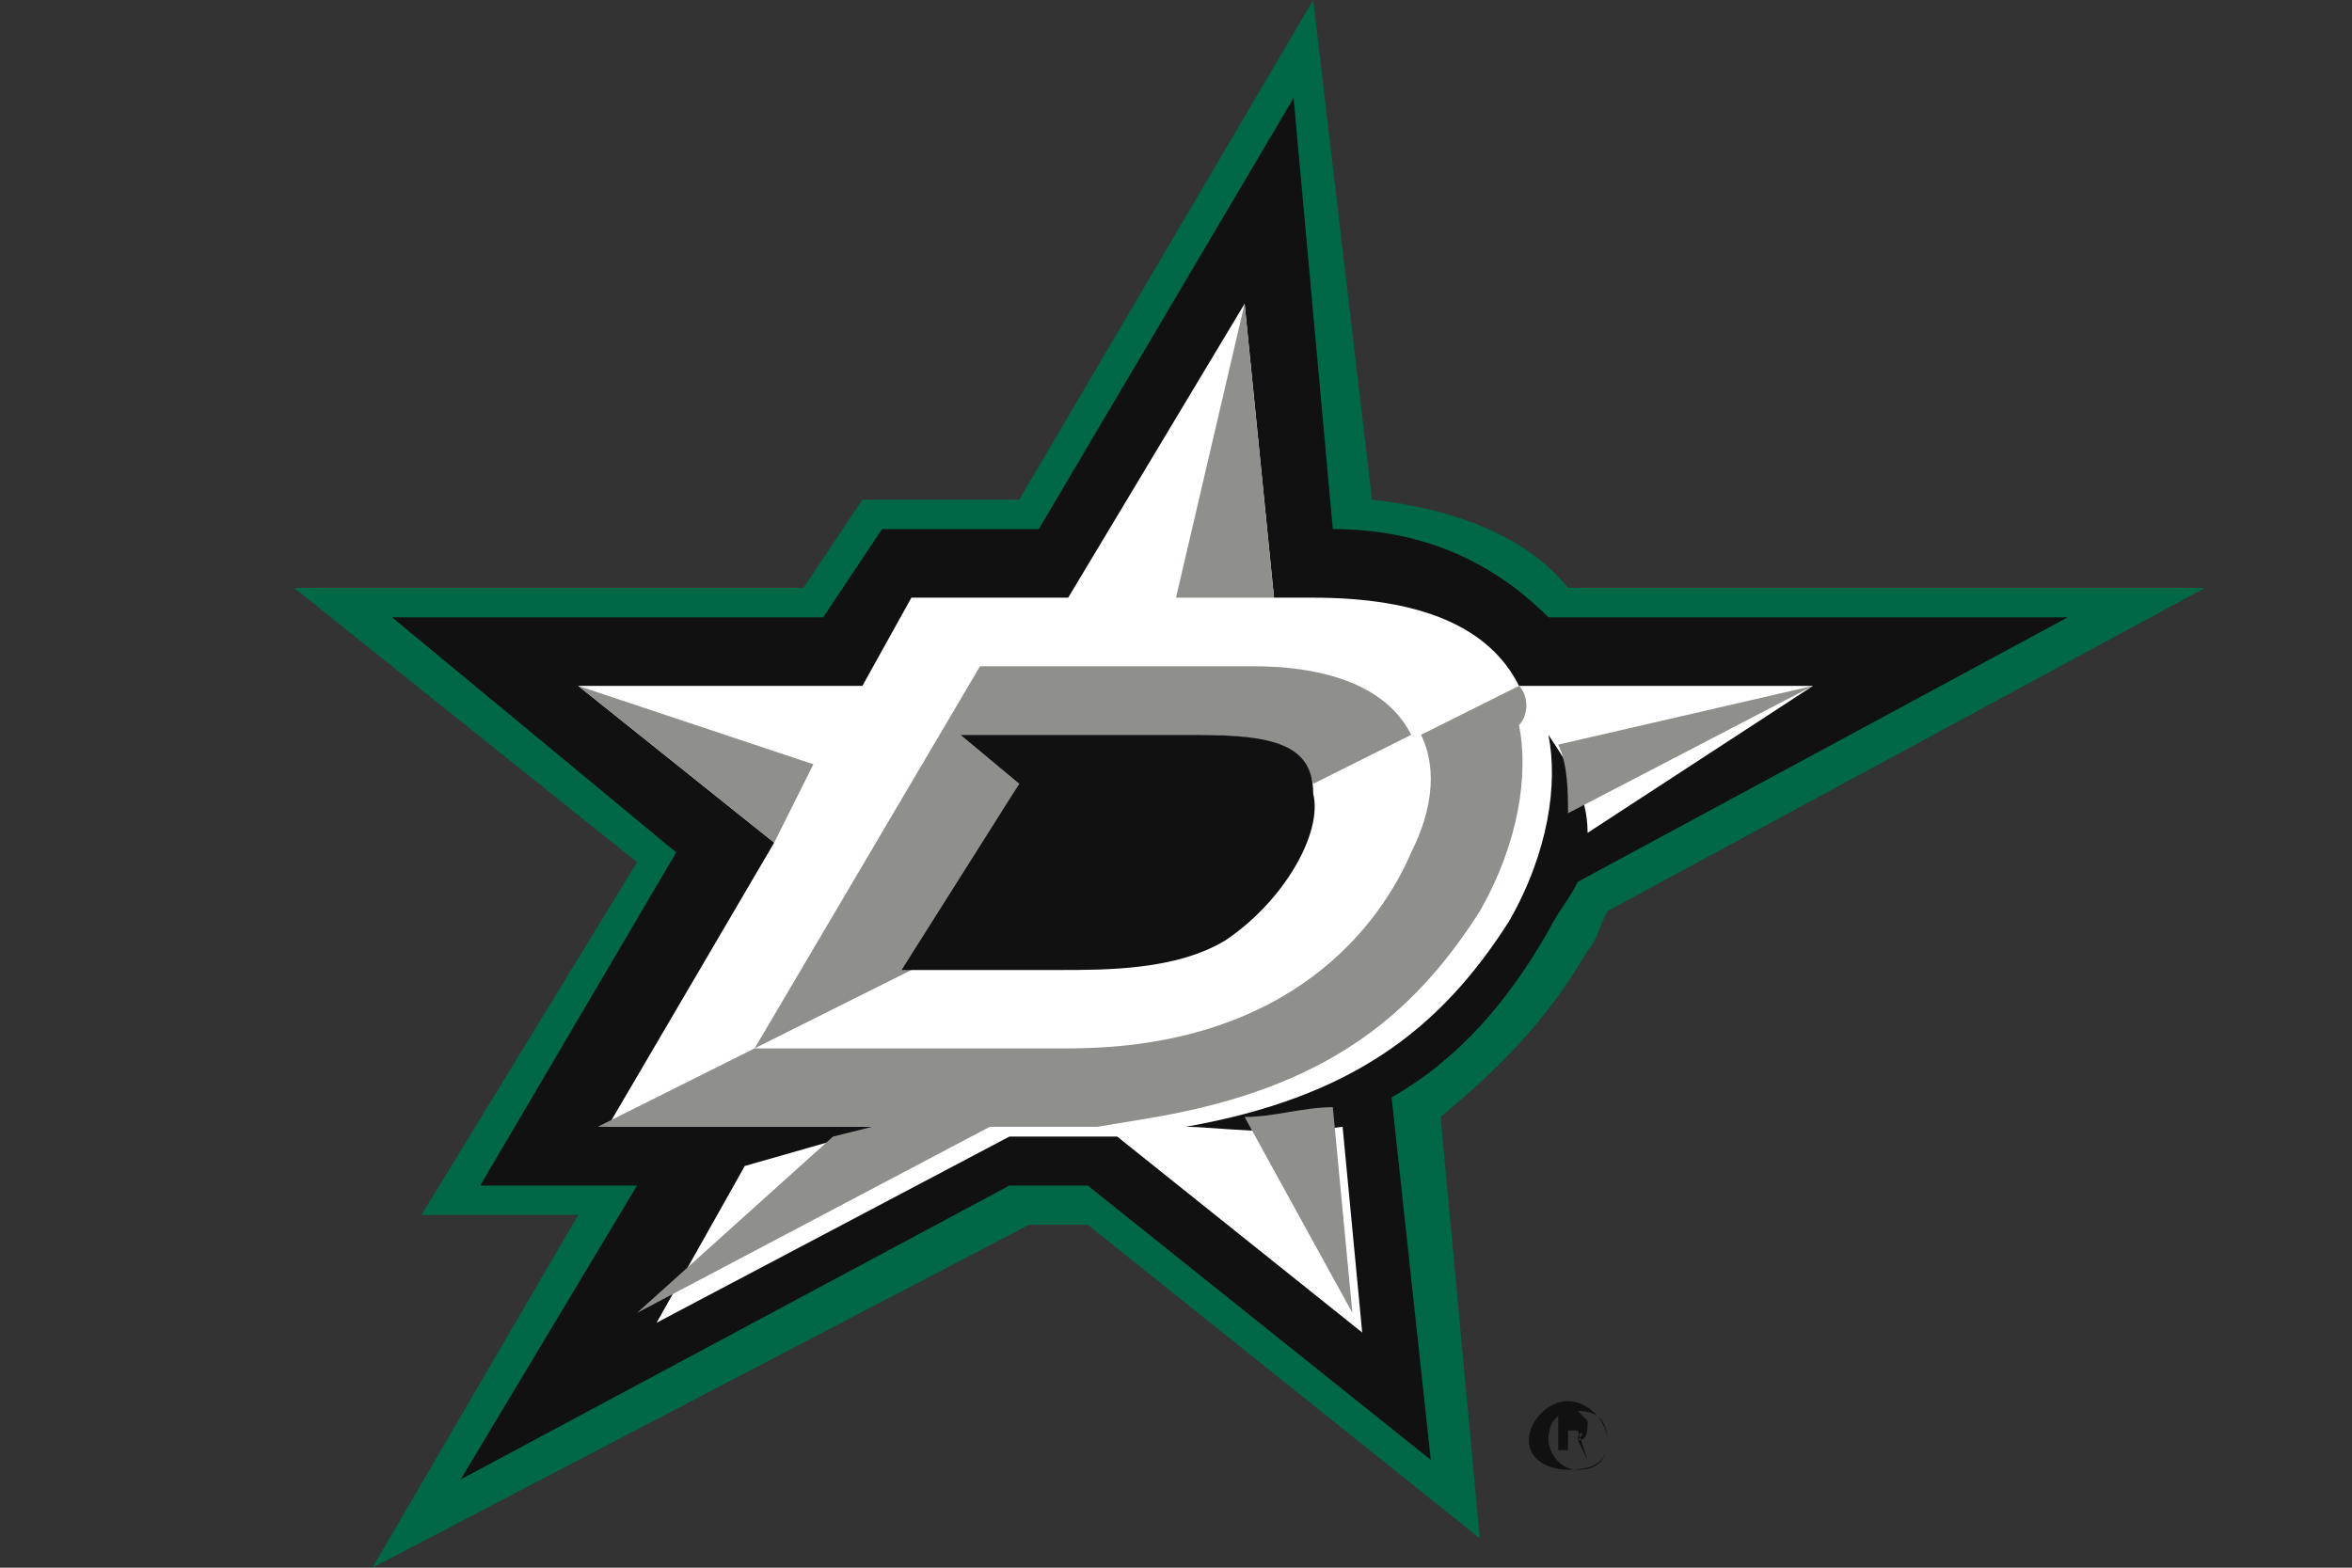 <?xml version="1.0" encoding="utf-8"?>
<!-- Generator: Adobe Illustrator 23.0.1, SVG Export Plug-In . SVG Version: 6.00 Build 0)  -->
<svg version="1.1" id="Ebene_1" xmlns="http://www.w3.org/2000/svg" xmlns:xlink="http://www.w3.org/1999/xlink" x="0px" y="0px"
	 viewBox="0 0 24 16" style="enable-background:new 0 0 24 16;" xml:space="preserve">
<rect x="0" y="0" width="24" height="16" fill="#333333" stroke="none"/>
<style type="text/css">
	.st0{fill:#111111;}
	.st1{fill:#006847;}
	.st2{fill:#FFFFFF;}
	.st3{fill:#8F8F8C;}
</style>
<g>
	<path class="st0" d="M16.4,14.7c0-0.2-0.2-0.4-0.4-0.4s-0.4,0.2-0.4,0.4c0,0.2,0.2,0.3,0.4,0.3C16.3,15,16.4,14.9,16.4,14.7z
		 M15.8,14.7c0-0.2,0.1-0.3,0.3-0.3c0.2,0,0.3,0.1,0.3,0.3c0,0,0,0,0,0c0,0.2-0.1,0.3-0.3,0.3C15.9,15,15.8,14.8,15.8,14.7z"/>
	<path class="st0" d="M16.2,14.9l-0.1-0.2c0.1,0,0.1-0.1,0.1-0.2c0,0-0.1-0.1-0.1-0.1h-0.2v0.4H16v-0.2h0.1L16.2,14.9
		C16.1,14.9,16.2,14.9,16.2,14.9z M16.1,14.7L16.1,14.7L16.1,14.7L16.1,14.7C16.1,14.6,16.2,14.6,16.1,14.7
		C16.2,14.6,16.1,14.7,16.1,14.7L16.1,14.7z"/>
</g>
<path class="st1" d="M5.9,12.4H4.3l2.2-3.6L3,6h5.2l0.6-0.9h1.6L13.4,0L14,5.1c0.9,0.1,1.6,0.4,2,0.9h6.5l-6.1,3.3
	c-0.1,0.2-0.1,0.3-0.2,0.4c-0.4,0.7-0.9,1.2-1.5,1.7l0.4,4.3l-4-3.2c-0.2,0-0.4,0-0.6,0L3.8,16L5.9,12.4z"/>
<path class="st0" d="M6.5,12.1H4.9l2-3.4L4,6.3h4.4l0.6-0.9h1.6L13.2,1l0.4,4.4c1,0,1.7,0.4,2.2,0.9h5.3L16.1,9
	c-0.1,0.2-0.2,0.3-0.3,0.5c-0.4,0.7-0.9,1.3-1.6,1.7l0.4,3.7l-3.5-2.8c-0.3,0-0.5,0-0.8,0l-5.6,3C4.7,15.1,6.5,12.1,6.5,12.1z"/>
<path class="st2" d="M18.5,7h-3c-0.3-0.6-1-0.9-2.1-0.9H13l-0.3-3l-1.8,3H9.3L8.8,7H5.9l2,1.6l-1.7,2.9h2.8l-1.4,0.4l-0.9,1.6
	l3.6-1.9h0.1c0.4,0,0.7,0,1,0l2.5,2l-0.2-2.1c-0.7,0.1-1.3,0-1.6,0c1.7-0.3,2.6-1,3.3-2.1c0.4-0.7,0.5-1.4,0.4-1.9
	c0.2,0.3,0.4,0.6,0.4,1L18.5,7L18.5,7z"/>
<path class="st3" d="M13.6,11.3l0.2,2.1l-1.1-2C13,11.4,13.3,11.3,13.6,11.3 M12.7,3.1l-0.7,3h1L12.7,3.1z M8.3,7.8L5.9,7l2,1.6
	L8.3,7.8z M9.8,7.5h2.4c0.7,0,1.1,0.1,1.2,0.5l1-0.5c-0.3-0.6-1.1-0.7-1.6-0.7H10l0,0l-2.3,3.9l1.6-0.8L10.4,8L9.8,7.5L9.8,7.5z
	 M15.5,7l-1,0.5c0.1,0.2,0.2,0.6-0.1,1.2c-0.3,0.7-1.2,2-3.5,2H7.7l-1.6,0.8h2.8l-0.4,0.1l-2,1.8l3.6-1.9h0.1c0.4,0,0.7,0,1,0
	l0.6-0.1c1.7-0.3,2.6-1,3.3-2.1c0.4-0.7,0.5-1.4,0.4-1.9C15.6,7.3,15.6,7.1,15.5,7 M15.9,7.6C16,7.8,16,8.1,16,8.3L18.5,7L15.9,7.6
	L15.9,7.6z"/>
<path class="st0" d="M12.2,7.5H9.8L10.4,8L9.2,9.9h1.6c0.5,0,1.2,0,1.7-0.3c0.6-0.4,1-1.1,0.9-1.5C13.4,7.6,13,7.5,12.2,7.5z"/>
</svg>
